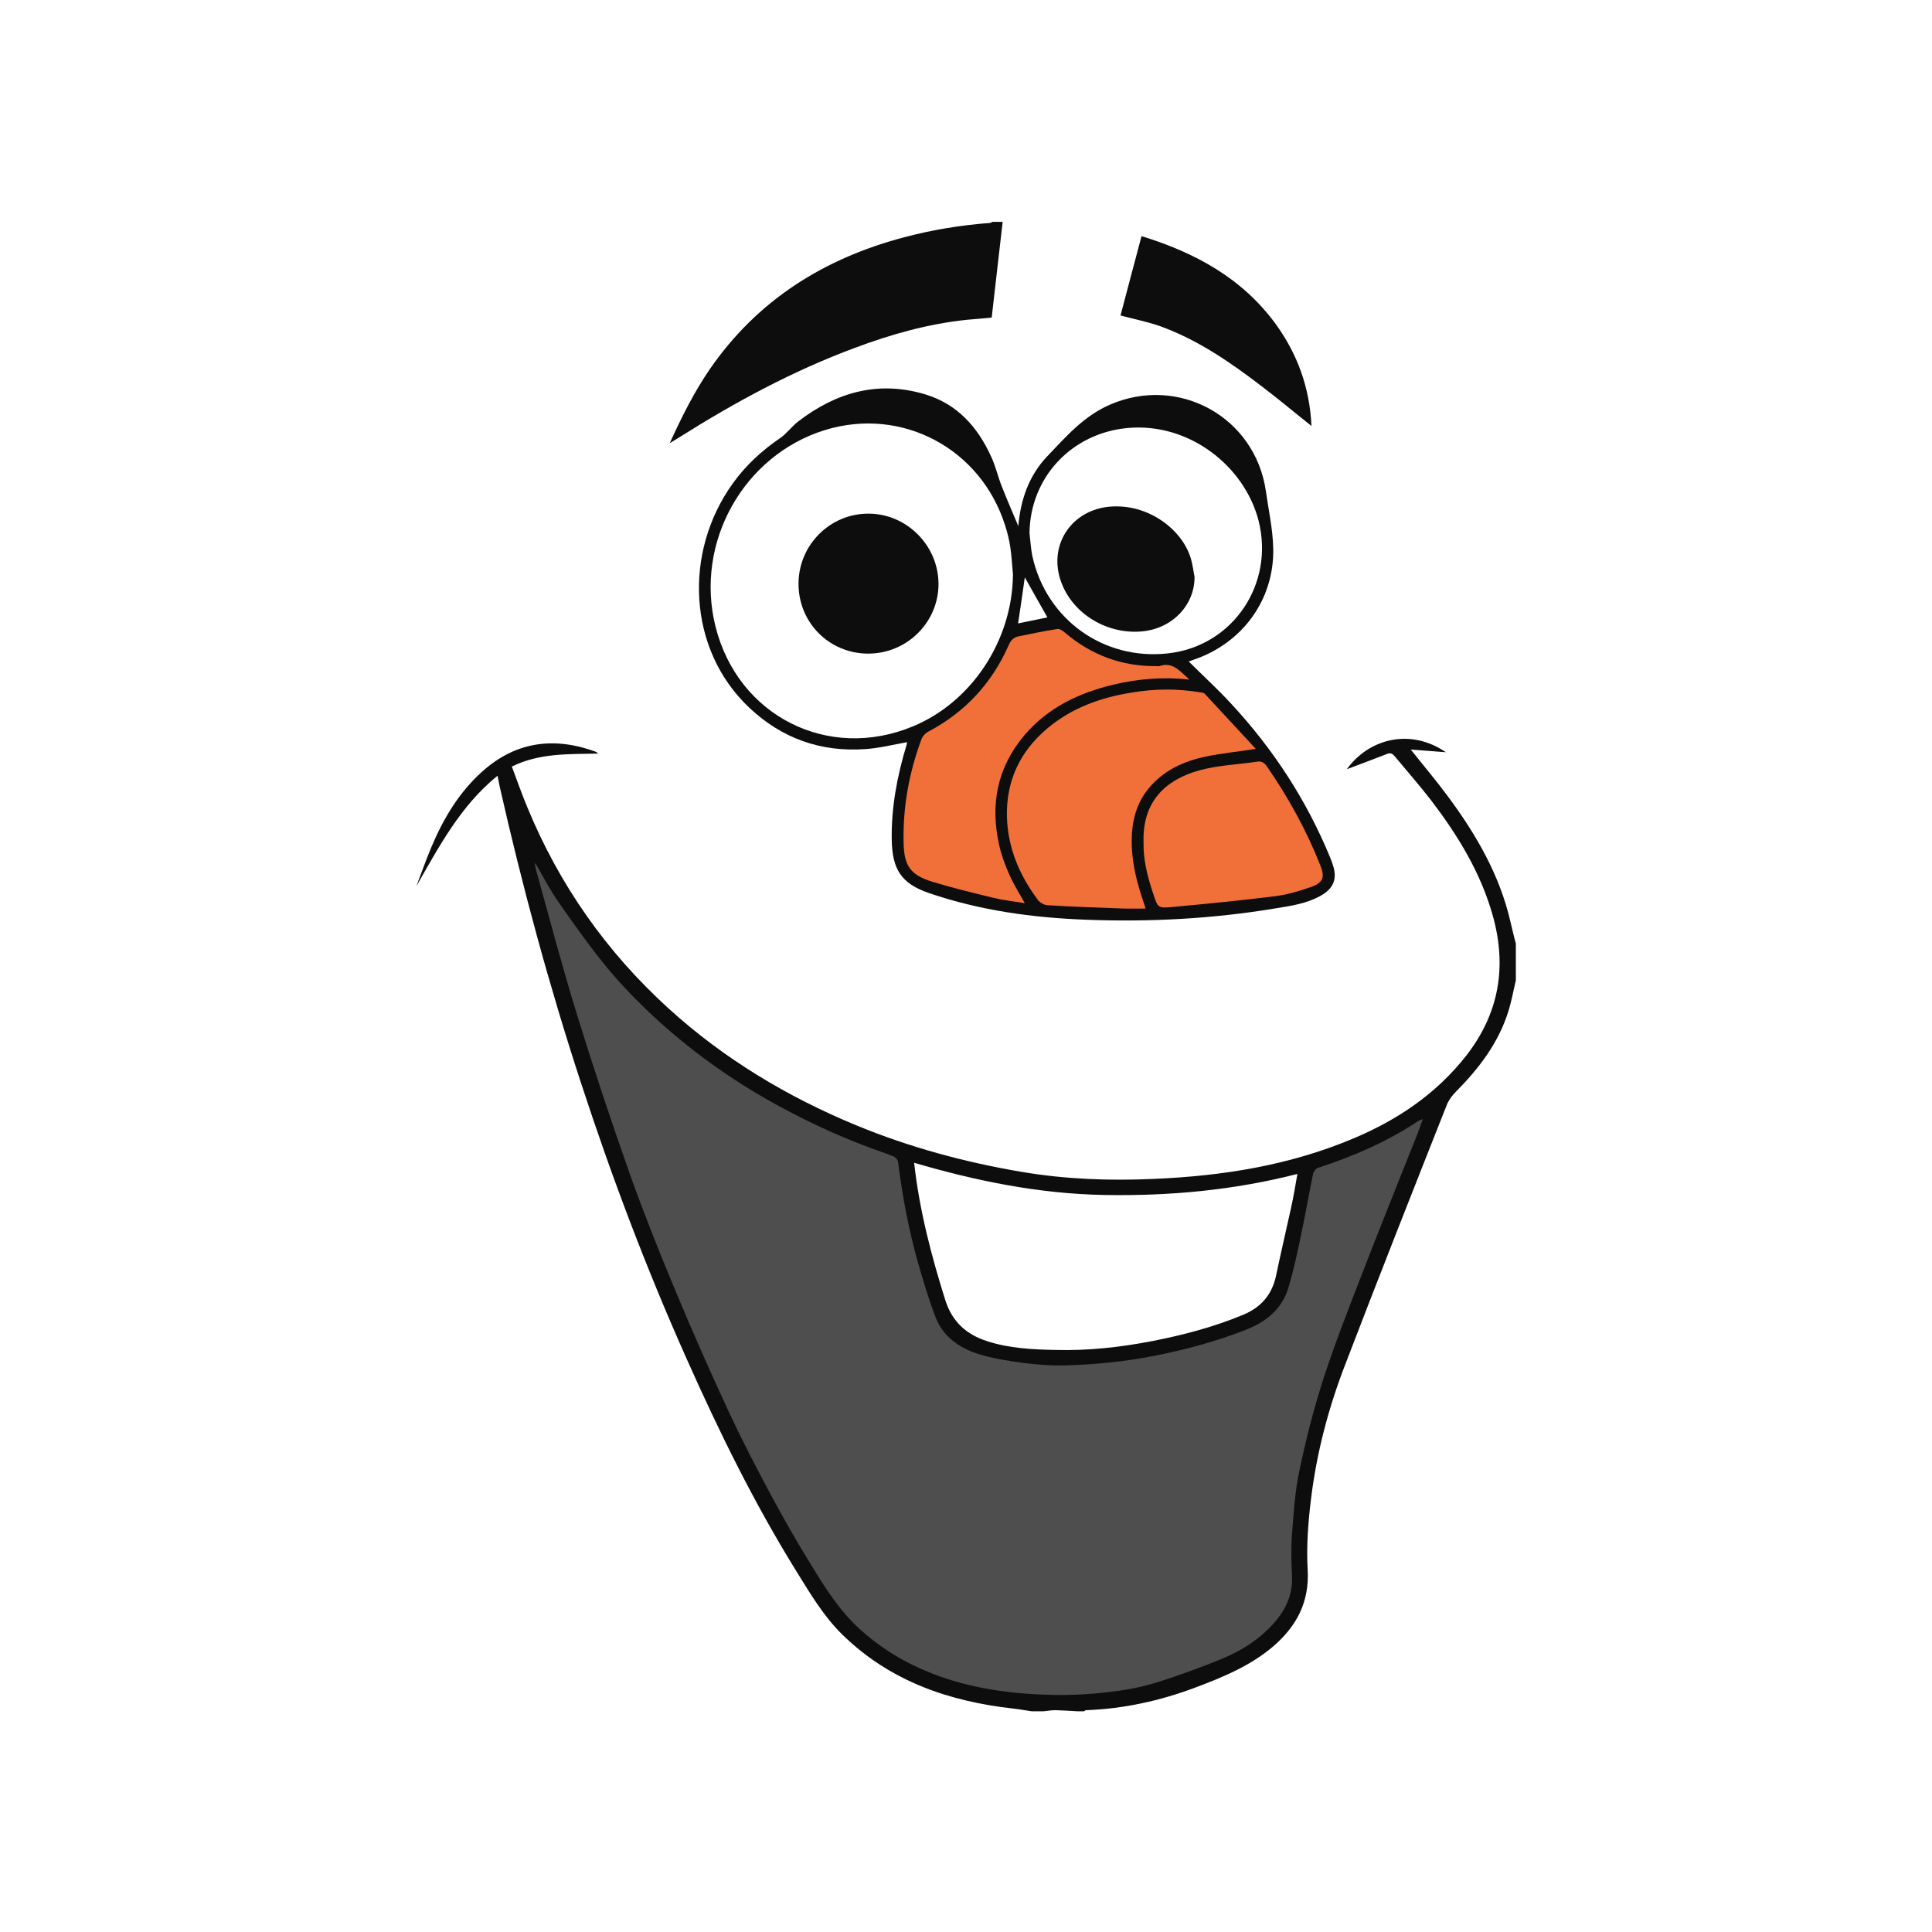 <?xml version="1.0" encoding="utf-8"?>
<!-- Generator: Adobe Illustrator 19.0.0, SVG Export Plug-In . SVG Version: 6.00 Build 0)  -->
<svg version="1.1" id="Layer_1" xmlns="http://www.w3.org/2000/svg" xmlns:xlink="http://www.w3.org/1999/xlink" x="0px" y="0px"
	 viewBox="0 0 864 864" style="enable-background:new 0 0 864 864;" xml:space="preserve">
<style type="text/css">
	.st0{fill:#0D0D0D;}
	.st1{fill:#4E4E4E;}
	.st2{fill:#F1703A;}
</style>
<g id="XMLID_5_">
	<path id="XMLID_101_" class="st0" d="M448.4,99.2c-1.6,14.2-3.3,28.4-4.9,42.8c-3.7,0.4-7.4,0.7-11,1c-17.4,1.8-34,6.5-50.3,12.6
		c-27.7,10.3-53.4,24.2-78.3,39.9c-1.3,0.8-2.6,1.6-4.4,2.7c5.4-11.8,10.9-22.9,18-33.2c21.2-30.7,50.8-49.3,86.5-58.8
		c12.7-3.4,25.6-5.5,38.7-6.5c0.4,0,0.8-0.4,1.2-0.5C445.3,99.2,446.8,99.2,448.4,99.2z"/>
	<g id="XMLID_3_">
		<path id="XMLID_10_" class="st0" d="M675.5,412.3c-4.8-21-15.4-39.2-28.1-56.3c-5.1-6.9-10.7-13.5-16.5-20.8
			c5.6,0.4,10.7,0.8,15.7,1.2c-15.9-10.9-34.4-6.1-44.3,7.6c5.8-2.2,11.8-4.4,17.9-6.8c1.7-0.7,2.6-0.1,3.6,1.1
			c5.4,6.5,11,12.9,16.2,19.6c11.9,15.6,22.1,32.2,27.5,51.3c6.5,22.9,3,43.9-11.8,62.9c-13.4,17.1-30.7,28.7-50.4,37
			c-28.4,12-58.4,16.8-89.1,18.1c-19.8,0.9-39.5,0.2-59.1-3.1c-25.5-4.3-50.3-11-74.3-20.9c-30.9-12.8-59.2-29.8-83.9-52.3
			c-27.7-25.2-48.7-55.1-63-89.7c-2.5-6-4.7-12.2-7-18.4c12.4-6.1,25.4-5.5,38.6-5.8c-0.6-0.5-0.8-0.7-1-0.8
			c-18.6-6.8-35.7-4.7-50.8,8.8c-10.5,9.4-17.5,21.2-22.9,34.1c-2.4,5.7-4.4,11.5-6.6,17.2c10.2-17.8,19.7-35.9,36.3-49.4
			c0.4,2,0.7,3.5,1,5c10.1,44.6,22,88.6,36.2,132c13.7,42,29.3,83.3,47.3,123.6c14.5,32.6,30.2,64.6,49.1,95.1
			c6.2,10,12.2,20.2,20.7,28.5c21.3,20.8,47.7,29.8,76.5,33c2.7,0.3,5.4,0.8,8.1,1.2h5.3c1.8-0.2,3.5-0.5,5.3-0.5
			c3.3,0.1,6.6,0.3,9.9,0.5h2.9c0.3-0.2,0.6-0.5,0.9-0.5c16.8-0.6,33.1-4.2,48.8-10.1c12.5-4.7,24.9-9.8,35.2-18.7
			c10.3-9,15.9-19.7,15.1-34c-0.6-10.5,0.2-21.2,1.5-31.7c2.5-20.6,7.8-40.7,15.3-60.1c14.9-38.9,30.2-77.6,45.5-116.3
			c0.9-2.1,2.4-4.1,4.1-5.8c10.3-10.4,19-21.8,23.4-36c1.4-4.5,2.2-9.1,3.3-13.7V422C677,418.8,676.3,415.5,675.5,412.3z M494,534.4
			c29,0.5,57.6-2.1,86.2-9.4c-0.9,5.1-1.7,10.1-2.8,15c-2.2,10.1-4.6,20.2-6.7,30.3c-1.8,8.7-6.8,14.4-14.8,17.7
			c-13,5.4-26.6,9-40.4,11.7c-14.4,2.8-28.9,4.4-43.5,4c-10.3-0.2-20.6-0.7-30.5-3.9c-9.3-3-15.6-8.6-18.7-18.2
			c-6.3-20-11.6-40.2-14-61.6C436.8,528.2,464.9,533.9,494,534.4z"/>
		<path id="XMLID_18_" class="st0" d="M335.2,316.6c14.5,13.6,31.8,19.8,51.7,18.4c6.3-0.4,12.5-2,18.8-3.1
			c-0.1,0.2-0.2,0.8-0.3,1.3c-4.2,13.9-6.9,28.1-6.6,42.7c0.3,12.6,4,19.2,16.7,23.5c22.8,7.8,46.3,11,70.1,11.9
			c28.5,1.1,56.8-0.4,85-5.1c6.8-1.1,13.6-2.1,19.8-5.5c6-3.3,7.8-7.7,5.6-14.1c-0.3-1-0.7-2-1.1-3c-10.6-25.8-25.6-48.8-44.6-69.2
			c-5.9-6.4-12.4-12.3-18.7-18.6c0.7-0.2,1.5-0.5,2.3-0.8c21.7-7.4,36-26.8,35.5-49.8c-0.2-8.6-2.1-17.1-3.3-25.6
			c-4.8-33.2-39.1-52-69.8-38.6c-11.7,5.1-19.7,14.4-28.1,23.2c-8.1,8.6-11.8,19.3-12.8,31.1c-2.5-6-5.1-11.9-7.4-17.8
			c-1.8-4.5-2.8-9.3-4.9-13.6c-6-13.1-15.1-23.2-29.2-27.5c-21.1-6.4-40-1-57.1,12.2c-2.8,2.2-5,5.3-7.9,7.3
			c-8.2,5.6-15.4,12.2-21.2,20.3C305.6,246.9,307.4,290.5,335.2,316.6z M504.3,191.4c27.6-2.5,52.2,17.1,58.5,41.3
			c7.3,28.4-11.4,56.3-40.5,59.5c-28.7,3.2-54.3-15.1-60.6-43.4c-0.7-3.4-0.9-6.9-1.3-10.4C460.7,213.4,479.3,193.7,504.3,191.4z
			 M458.3,258.2c3,5.4,6.6,11.7,10.1,17.9c-4.3,0.9-8.8,1.8-13.1,2.7C456.4,271.6,457.4,264.5,458.3,258.2z M369,192.3
			c34.3-10.5,69.6,8.2,80.5,42.7c1,3.1,1.8,6.3,2.3,9.6c0.6,4,0.8,8.1,1.2,12.2c-0.2,29.5-18.4,57.2-44.9,68.1
			c-37.7,15.6-78-4.6-88.1-44.6C310.5,242.6,332.6,203.5,369,192.3z"/>
	</g>
	<path id="XMLID_91_" class="st0" d="M586.5,190.5c-7.7-6.1-14.8-12.1-22.2-17.7c-14.1-10.8-28.6-20.8-45.4-26.9
		c-5.7-2-11.7-3.2-17.8-4.8c3-11.5,6.2-23.4,9.4-35.5c24,7.4,45,18.8,60,39.3C580.2,158.3,585.7,173.3,586.5,190.5z"/>
	<g id="XMLID_2_">
		<path id="XMLID_90_" class="st1" d="M239.5,386.2c3.4,5.8,6.5,11.9,10.4,17.4c6.3,9.1,12.7,18.1,19.6,26.7
			c5.7,7.1,11.9,13.8,18.5,20.2c16.5,16,34.8,29.6,54.7,41c14.9,8.5,30.3,15.8,46.4,21.8c3.5,1.3,7.2,2.5,10.6,3.9
			c0.8,0.3,1.8,1.5,1.9,2.3c1.9,15.1,4.7,30.1,8.8,44.7c2.4,8.4,4.9,16.8,8,24.9c3.3,8.6,10.5,13.6,18.8,16.3
			c6.6,2.1,13.6,3.2,20.4,4.1c6.3,0.8,12.8,1.3,19.2,1.1c13.3-0.4,26.5-1.7,39.6-4.3c13.6-2.7,27-6.3,40-11.3
			c9.2-3.5,16.7-9.1,19.7-18.9c2.3-7.6,4-15.4,5.6-23.2c2-9.3,3.6-18.6,5.5-27.9c0.2-1,1.2-2.4,2.1-2.7c16-5.2,31.2-11.8,45.3-21.2
			c0.3-0.2,0.7-0.2,1.7-0.6c-0.9,2.4-1.6,4.3-2.3,6.3c-8.4,21.2-17,42.4-25.2,63.7c-6,15.4-12,30.8-17.1,46.5
			c-4.3,13.4-7.8,27.2-10.7,41.1c-1.9,9.1-2.5,18.6-3.2,28c-0.5,6.3-0.3,12.6,0,18.9c0.4,9.8-4.2,17.2-10.7,23.6
			c-6.1,6-13.4,10.3-21.3,13.5c-9.7,3.9-19.6,7.6-29.6,10.6c-6.8,2.1-14,3.3-21.1,4.1c-7.7,0.9-15.5,1.3-23.3,1.2
			c-17.5-0.3-34.9-2.4-51.5-8.3c-13.1-4.7-25-11.4-35.4-20.8c-9.4-8.4-15.9-18.8-22.3-29.3c-6.2-10-12-20.2-17.6-30.6
			c-6.5-12.1-12.8-24.2-18.6-36.6c-8.4-18.1-16.5-36.3-24.1-54.6c-7.2-17.2-14.1-34.5-20.4-52.1c-8.5-24-16.5-48.1-24-72.4
			c-6.6-21.4-12.3-43.1-18.3-64.7c-0.2-0.8-0.3-1.7-0.4-2.5C239.1,386.2,239.3,386.2,239.5,386.2z"/>
		<g id="XMLID_1_">
			<path id="XMLID_85_" class="st2" d="M561.6,334.9c-8.3,1.3-15.6,2-22.7,3.5c-9.3,2-17.8,5.8-24.3,13.1c-5.4,6-7.9,13.3-8.4,21.3
				c-0.6,10.5,1.7,20.5,5.1,30.3c0.3,0.9,0.6,1.8,1,3.2c-3.6,0-6.8,0.1-9.9,0c-11.4-0.4-22.8-0.8-34.1-1.5c-1.5-0.1-3.3-1.2-4.2-2.4
				c-8.2-11-13.4-23.2-13.8-37.1c-0.4-16,5.8-29.2,18-39.5c10.9-9.2,23.9-13.9,37.9-16.1c10.1-1.7,20.3-1.8,30.5-0.1
				c0.7,0.1,1.7,0.2,2.1,0.7C546.3,318.4,553.7,326.4,561.6,334.9z"/>
			<path id="XMLID_81_" class="st2" d="M531.9,303.9c-12.1-1.3-23.2-0.3-34.1,2.3c-15.4,3.7-29.2,10.3-39.6,22.5
				c-12.3,14.5-15.5,31.2-11.3,49.5c1,4.5,2.7,8.9,4.6,13.2c1.8,4.1,4.3,8,6.8,12.5c-4.9-0.8-9.6-1.3-14.1-2.4
				c-9.1-2.2-18.1-4.4-27-7.1c-9.9-3-12.9-7-13.1-17.4c-0.4-15.9,2.4-31.3,7.9-46.2c0.5-1.5,1.9-3,3.3-3.7
				c16.4-8.7,28.3-21.6,35.8-38.6c0.9-2.1,2.1-3.4,4.3-3.9c5.8-1.2,11.6-2.4,17.4-3.3c1-0.2,2.4,0.7,3.3,1.5
				c11.8,10.1,25.4,15.2,40.9,15.1c0.5,0,1,0.1,1.5,0C524.4,295.8,527.6,300.1,531.9,303.9z"/>
			<path id="XMLID_80_" class="st2" d="M511.4,376.5c-0.5-17.8,9.5-27.8,25.3-32.1c8.3-2.2,17-2.5,25.6-3.8c2-0.3,3.2,0.6,4.3,2.2
				c9.6,13.9,17.7,28.6,23.9,44.3c2,5.1,1.3,7.5-3.8,9.4c-5.3,1.9-10.9,3.6-16.6,4.3c-15.2,1.9-30.5,3.4-45.7,4.8
				c-6.6,0.6-6.6,0.4-8.7-6C513.2,392.1,511.2,384.5,511.4,376.5z"/>
		</g>
	</g>
	<path id="XMLID_78_" class="st0" d="M357.1,260.9c0.1-17.3,14.2-31.3,31.4-31.2c17,0.1,31.1,14.2,31.2,31.3
		c0.1,17.2-14.1,31.4-31.6,31.3C370.7,292.2,357,278.3,357.1,260.9z"/>
	<path id="XMLID_77_" class="st0" d="M534.2,258c0.1,12.5-9.9,23.3-23.9,24.4c-16.2,1.3-31.8-8.8-36.3-23.8
		c-4.7-15.8,5.7-30.5,22.1-32c17.4-1.6,33,10.4,36.6,23.7C533.4,252.8,533.7,255.4,534.2,258z"/>
</g>
</svg>
